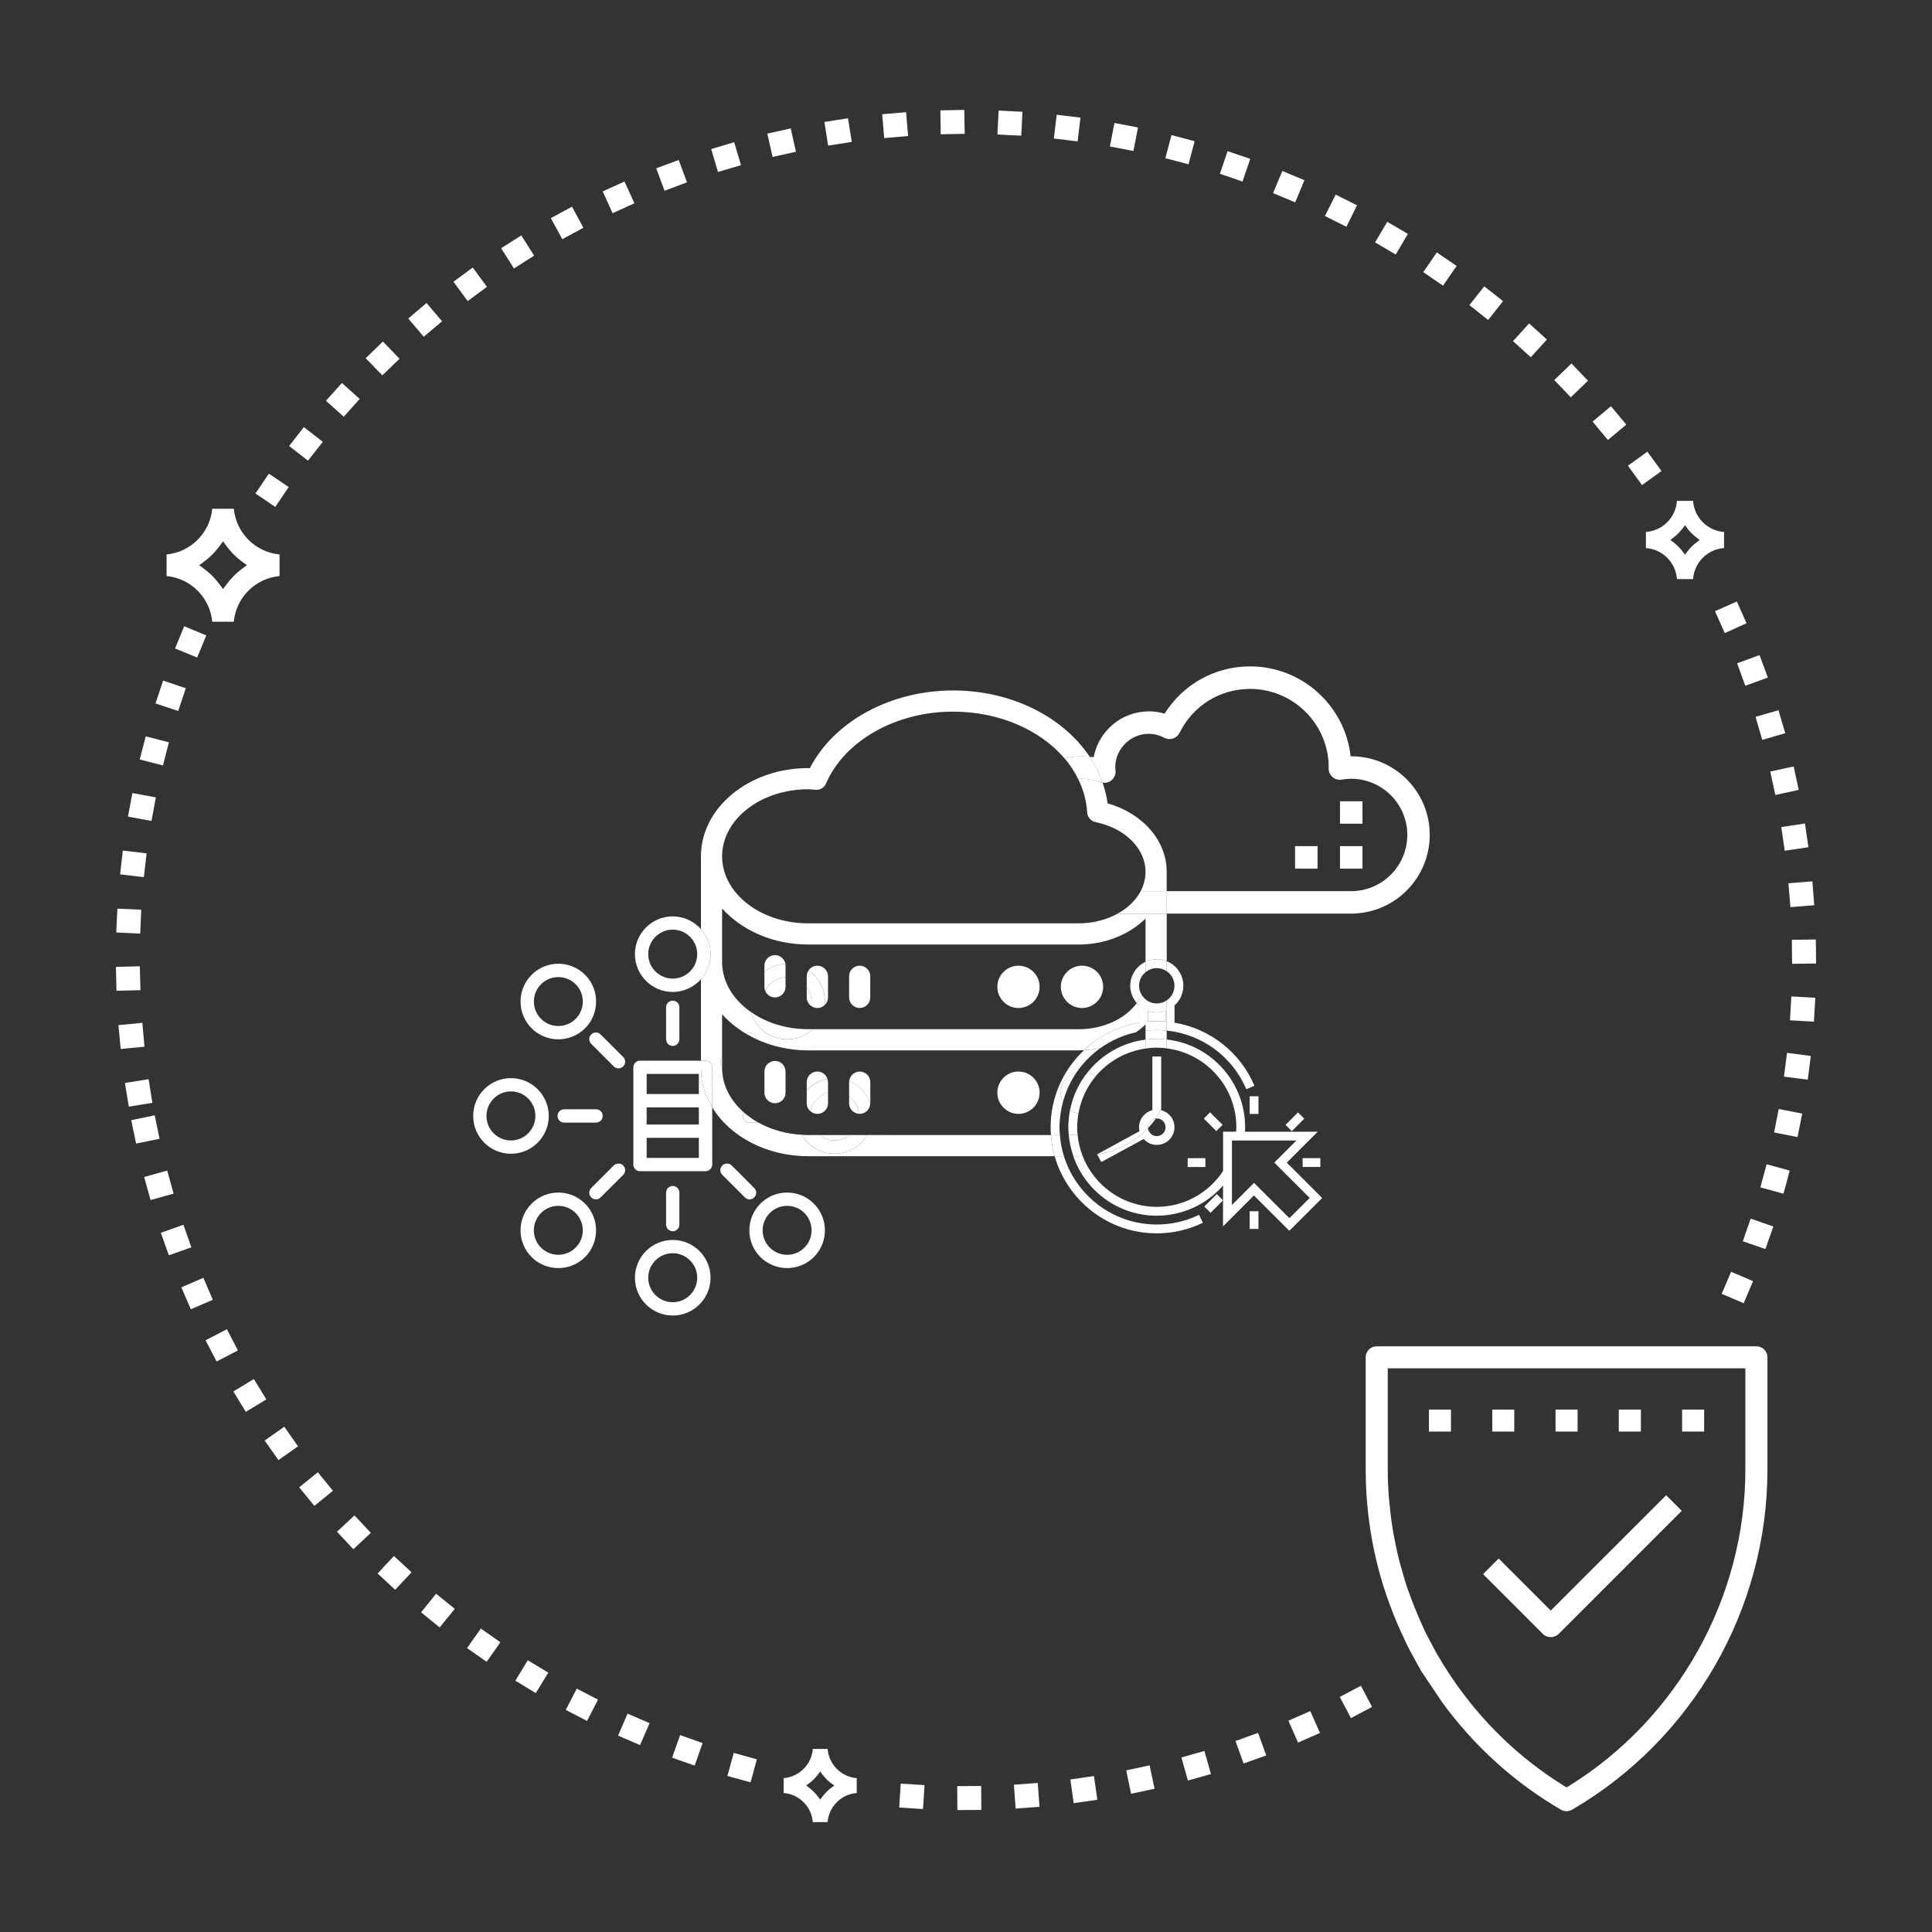 <?xml version="1.0" encoding="iso-8859-1"?>
<!-- Generator: Adobe Illustrator 15.1.0, SVG Export Plug-In . SVG Version: 6.00 Build 0)  -->
<!DOCTYPE svg PUBLIC "-//W3C//DTD SVG 1.1//EN" "http://www.w3.org/Graphics/SVG/1.1/DTD/svg11.dtd">
<svg version="1.1" id="Layer_1" xmlns="http://www.w3.org/2000/svg" xmlns:xlink="http://www.w3.org/1999/xlink" x="0px" y="0px"
	 width="50px" height="50px" viewBox="0 0 50 50" style="enable-background:new 0 0 50 50;" xml:space="preserve">
<rect x="0" y="0" width="50" height="50" fill="#333333" stroke="none"/>
<path style="fill:#FFFFFF;" d="M24.773,46.225l0.62-0.004l0.004,0.62l-0.621,0.003L24.773,46.225z M23.581,46.798l-0.31-0.02
	l0.04-0.618l0.616,0.039l-0.039,0.619L23.581,46.798z M26.24,46.188l0.617-0.045l0.045,0.617l-0.617,0.046L26.24,46.188z
	 M27.701,46.052l0.611-0.088l0.087,0.614l-0.612,0.087L27.701,46.052z M29.146,45.817l0.606-0.13l0.128,0.606l-0.607,0.129
	L29.146,45.817z M19.124,46.044L19.124,46.044l-0.299-0.083l0.165-0.596l0.3,0.083l0.298,0.083l-0.164,0.596L19.124,46.044z
	 M30.575,45.484l0.295-0.085l0.3-0.084l0.169,0.596l-0.297,0.086v-0.001l-0.3,0.084L30.575,45.484z M17.684,45.591L17.684,45.591
	l-0.29-0.103l0.207-0.584l0.582,0.206l-0.205,0.583L17.684,45.591z M31.974,45.057l0.292-0.105l0.293-0.105l0.211,0.583l-0.585,0.21
	L31.974,45.057z M16.281,45.04l-0.285-0.122l0.245-0.569l0.57,0.247l-0.247,0.568L16.281,45.04z M33.344,44.531l0.566-0.248
	l0.251,0.565l-0.568,0.25L33.344,44.531z M14.918,44.395L14.918,44.395l-0.276-0.143l0.285-0.551l0.275,0.143l0.275,0.143
	l-0.284,0.551L14.918,44.395z M34.673,43.916l0.548-0.289l0.287,0.548l-0.546,0.289L34.673,43.916z M13.602,43.657v-0.002
	l-0.265-0.159l0.322-0.529l0.264,0.159l0.267,0.162l-0.324,0.528L13.602,43.657z M12.341,42.83l-0.254-0.179l0.357-0.505
	l0.506,0.355l-0.356,0.506L12.341,42.83z M11.137,41.922l-0.239-0.195l0.388-0.481l0.484,0.39l-0.391,0.481L11.137,41.922z
	 M9.999,40.932l0.002,0.001l-0.228-0.211l0.422-0.454l0.455,0.423l-0.423,0.453L9.999,40.932z M8.934,39.869L8.934,39.869
	l-0.213-0.228l0.453-0.423l0.423,0.453l-0.452,0.423L8.934,39.869z M7.941,38.733l-0.198-0.241l0.482-0.39l0.391,0.479l-0.481,0.392
	L7.941,38.733z M7.028,37.534L7.028,37.534L6.85,37.281l0.507-0.358l0.177,0.253l0.179,0.254l-0.507,0.357L7.028,37.534z
	 M6.2,36.275L6.04,36.01l0.53-0.321l0.323,0.528l-0.531,0.321L6.2,36.275z M5.463,34.961L5.463,34.961L5.32,34.686L5.872,34.4
	l0.143,0.275l0.142,0.274l-0.551,0.286L5.463,34.961z M4.816,33.6L4.816,33.6l-0.122-0.284l0.569-0.246l0.245,0.568l-0.569,0.246
	L4.816,33.6z M44.557,33.484l0.244-0.57l0.569,0.242l-0.123,0.286l-0.12,0.285L44.557,33.484z M4.266,32.197l-0.103-0.293
	l0.584-0.207l0.205,0.584L4.37,32.487L4.266,32.197z M45.104,32.124l0.203-0.586l0.586,0.204l-0.101,0.292H45.79l-0.101,0.292
	L45.104,32.124z M3.814,30.758L3.731,30.46l0.596-0.166l0.166,0.597l-0.596,0.166L3.814,30.758z M45.558,30.729l0.162-0.598
	l0.596,0.163l-0.078,0.299l-0.083,0.3L45.558,30.729z M3.46,29.293H3.458L3.397,28.99l0.607-0.126l0.125,0.608l-0.607,0.123
	L3.46,29.293z M45.913,29.308l0.12-0.607l0.608,0.119l-0.121,0.607L45.913,29.308z M3.283,28.334l-0.049-0.307l0.612-0.097
	l0.098,0.611l-0.61,0.099L3.283,28.334z M46.169,27.863l0.079-0.615l0.615,0.079l-0.078,0.614L46.169,27.863z M3.094,26.837
	L3.094,26.837L3.065,26.53l0.619-0.059l0.055,0.618l-0.616,0.058L3.094,26.837z M46.324,26.405l0.036-0.618l0.62,0.036l-0.036,0.618
	L46.324,26.405z M3.007,25.332L3,25.023l0.618-0.016l0.017,0.619l-0.62,0.015L3.007,25.332z M46.376,24.631L46.376,24.631
	l-0.003-0.309l0.62-0.008L47,24.936l-0.62,0.007L46.376,24.631z M3.009,24.133l0.029-0.617l0.618,0.027l-0.014,0.309l-0.013,0.31
	L3.009,24.133z M46.31,23.168l-0.025-0.309l0.62-0.05l0.047,0.618l-0.616,0.049L46.31,23.168z M3.108,22.629l0.035-0.307
	l0.036-0.309l0.616,0.072L3.723,22.7L3.108,22.629z M46.144,21.71l-0.045-0.305l0.613-0.093l0.045,0.308l0.045,0.306l-0.613,0.091
	L46.144,21.71z M3.312,21.134l0.114-0.61l0.607,0.112l-0.112,0.61L3.312,21.134z M45.88,20.271L45.88,20.271l-0.066-0.304
	l0.606-0.131l0.131,0.605l-0.605,0.133L45.88,20.271z M3.616,19.655l0.156-0.599l0.6,0.155l-0.155,0.599L3.616,19.655z M45.52,18.85
	l-0.088-0.298l0.595-0.172l0.087,0.297l0.088,0.298l-0.595,0.173L45.52,18.85z M4.025,18.205l0.196-0.59l0.588,0.196l-0.197,0.589
	L4.025,18.205z M45.062,17.458L45.062,17.458l-0.106-0.291l0.581-0.214l0.106,0.29h0.002l0.106,0.292l-0.583,0.213L45.062,17.458z
	 M4.53,16.782l0.237-0.574l0.572,0.236l-0.236,0.573L4.53,16.782z M44.51,16.101l-0.126-0.283l0.566-0.252l0.124,0.281L45.2,16.13
	l-0.563,0.254L44.51,16.101z M6.611,12.771l0.175-0.256H6.784l0.175-0.257l0.513,0.347l-0.349,0.513L6.611,12.771z M42.314,12.305
	l-0.183-0.253l0.503-0.363l0.183,0.251l0.182,0.25l-0.503,0.364L42.314,12.305z M7.483,11.542l0.381-0.489l0.49,0.382l-0.192,0.244
	v-0.001l-0.191,0.244L7.483,11.542z M41.414,11.149l-0.198-0.238l0.475-0.398l0.398,0.476l-0.477,0.397L41.414,11.149z
	 M8.435,10.372l0.207-0.23l0.207-0.23l0.46,0.413l-0.413,0.46L8.435,10.372z M40.438,10.058l-0.215-0.222l0.447-0.429l0.427,0.446
	l-0.445,0.43L40.438,10.058z M9.464,9.271l0.445-0.433l0.431,0.446l-0.445,0.43L9.464,9.271z M39.386,9.037L39.386,9.037
	l-0.229-0.208l0.416-0.459l0.46,0.417l-0.416,0.459L39.386,9.037z M10.566,8.243l0.473-0.401l0.401,0.473l-0.474,0.4L10.566,8.243z
	 M38.27,8.088l-0.243-0.192l0.386-0.485l0.242,0.191l0.243,0.192l-0.384,0.487L38.27,8.088z M11.735,7.292l0.5-0.368l0.368,0.5
	l-0.499,0.367L11.735,7.292z M37.089,7.218L37.089,7.218l-0.254-0.175l0.35-0.511l0.254,0.176h0.002l0.256,0.174l-0.352,0.511
	L37.089,7.218z M12.969,6.424l0.262-0.166l0.26-0.166l0.332,0.524l-0.522,0.332L12.969,6.424z M35.854,6.43l-0.267-0.157
	l0.315-0.533l0.534,0.314l-0.315,0.534L35.854,6.43z M14.256,5.645l0.274-0.148l0.273-0.148l0.295,0.545l-0.274,0.149l-0.272,0.147
	L14.256,5.645z M34.565,5.729L34.289,5.59l0.279-0.554l0.552,0.278l-0.275,0.554L34.565,5.729z M15.598,4.954l0.283-0.129v0.001
	l0.281-0.129l0.256,0.564l-0.564,0.256L15.598,4.954z M33.234,5.118l-0.287-0.12l0.24-0.573l0.571,0.239l-0.238,0.573L33.234,5.118z
	 M16.984,4.356l0.291-0.108l0.29-0.108l0.214,0.579l-0.581,0.218L16.984,4.356z M31.864,4.597L31.57,4.499l0.2-0.587l0.294,0.1
	l0.292,0.099l-0.2,0.588L31.864,4.597z M18.406,3.858L19,3.68l0.177,0.594l-0.596,0.177L18.406,3.858z M30.461,4.173L30.16,4.094
	l0.158-0.598l0.3,0.079l0.299,0.08l-0.158,0.597L30.461,4.173z M19.858,3.458l0.606-0.135l0.135,0.604l-0.604,0.135L19.858,3.458z
	 M29.031,3.849l-0.307-0.058l0.117-0.609l0.305,0.059l0.305,0.057l-0.117,0.61L29.031,3.849z M21.336,3.157l0.307-0.049l0.304-0.047
	l0.096,0.612l-0.611,0.095L21.336,3.157z M27.582,3.622l-0.309-0.037l0.074-0.615l0.616,0.074l-0.075,0.616L27.582,3.622z
	 M22.831,2.957l0.618-0.054l0.053,0.617l-0.619,0.054L22.831,2.957z M26.123,3.497l-0.31-0.017l0.032-0.619l0.616,0.032L26.43,3.51
	L26.123,3.497z M24.337,2.856l0.618-0.012l0.011,0.62l-0.62,0.011L24.337,2.856z"/>
<g>
	<defs>
		<rect id="SVGID_1_" width="50" height="50"/>
	</defs>
	<clipPath id="SVGID_2_">
		<use xlink:href="#SVGID_1_"  style="overflow:visible;"/>
	</clipPath>
	<path style="clip-path:url(#SVGID_2_);fill:#FFFFFF;" d="M14.202,28.881c0-0.54-0.44-0.979-0.979-0.979s-0.977,0.438-0.977,0.979
		c0,0.539,0.438,0.978,0.977,0.978S14.202,29.42,14.202,28.881 M13.223,29.515c-0.35,0-0.633-0.285-0.633-0.634
		c0-0.35,0.283-0.636,0.633-0.636s0.633,0.286,0.633,0.636C13.855,29.229,13.573,29.515,13.223,29.515"/>
	<path style="clip-path:url(#SVGID_2_);fill:#FFFFFF;" d="M13.758,31.15c-0.382,0.381-0.382,1.002,0,1.383
		c0.189,0.189,0.44,0.285,0.691,0.285c0.25,0,0.501-0.096,0.692-0.285c0.38-0.381,0.38-1.002,0-1.383
		C14.761,30.768,14.139,30.768,13.758,31.15 M14.897,32.288c-0.247,0.248-0.648,0.248-0.896,0c-0.247-0.246-0.247-0.647,0-0.895
		c0.123-0.124,0.286-0.186,0.448-0.186c0.162,0,0.324,0.062,0.448,0.186C15.145,31.641,15.145,32.042,14.897,32.288"/>
	<path style="clip-path:url(#SVGID_2_);fill:#FFFFFF;" d="M17.411,32.09c-0.541,0-0.979,0.438-0.979,0.978
		c0,0.539,0.438,0.978,0.979,0.978c0.539,0,0.978-0.438,0.978-0.978C18.389,32.527,17.95,32.09,17.411,32.09 M17.411,33.701
		c-0.35,0-0.635-0.284-0.635-0.634s0.285-0.634,0.635-0.634c0.348,0,0.633,0.284,0.633,0.634S17.759,33.701,17.411,33.701"/>
	<path style="clip-path:url(#SVGID_2_);fill:#FFFFFF;" d="M19.679,31.15c-0.381,0.381-0.381,1.002,0,1.383
		c0.191,0.189,0.442,0.285,0.693,0.285c0.25,0,0.501-0.096,0.69-0.285c0.382-0.381,0.382-1.002,0-1.383
		C20.681,30.768,20.059,30.768,19.679,31.15 M20.819,32.288c-0.247,0.248-0.649,0.248-0.896,0c-0.248-0.246-0.248-0.647,0-0.895
		c0.122-0.124,0.286-0.186,0.449-0.186c0.162,0,0.324,0.062,0.447,0.186C21.065,31.641,21.065,32.042,20.819,32.288"/>
	<path style="clip-path:url(#SVGID_2_);fill:#FFFFFF;" d="M17.411,23.716c-0.541,0-0.979,0.438-0.979,0.977
		c0,0.54,0.438,0.979,0.979,0.979c0.289,0,0.548-0.128,0.729-0.329v-1.298C17.959,23.843,17.7,23.716,17.411,23.716 M17.411,25.326
		c-0.35,0-0.635-0.283-0.635-0.633c0-0.349,0.285-0.634,0.635-0.634c0.348,0,0.633,0.285,0.633,0.634
		C18.044,25.043,17.759,25.326,17.411,25.326"/>
	<path style="clip-path:url(#SVGID_2_);fill:#FFFFFF;" d="M14.449,26.897c0.25,0,0.501-0.096,0.693-0.285
		c0.38-0.382,0.38-1.003,0-1.384c-0.381-0.382-1.003-0.382-1.383,0c-0.383,0.381-0.383,1.002,0,1.384
		C13.947,26.802,14.198,26.897,14.449,26.897 M14.002,25.472c0.122-0.124,0.285-0.185,0.447-0.185c0.162,0,0.324,0.061,0.449,0.185
		c0.247,0.247,0.247,0.648,0,0.896c-0.248,0.247-0.649,0.247-0.896,0C13.755,26.12,13.755,25.719,14.002,25.472"/>
	<path style="clip-path:url(#SVGID_2_);fill:#FFFFFF;" d="M18.14,27.45h-1.578c-0.095,0-0.171,0.077-0.171,0.173v2.516
		c0,0.095,0.076,0.172,0.171,0.172h1.697c0.095,0,0.173-0.077,0.173-0.172v-1.482c-0.188-0.307-0.292-0.651-0.292-1.016V27.45z
		 M18.086,29.966h-1.351v-0.52h1.351V29.966z M18.086,29.102h-1.351V28.66h1.351V29.102z M18.086,28.314h-1.351v-0.521h1.351V28.314
		z"/>
	<path style="clip-path:url(#SVGID_2_);fill:#FFFFFF;" d="M17.583,26.895v-0.825c0-0.095-0.076-0.172-0.172-0.172
		c-0.096,0-0.173,0.077-0.173,0.172v0.825c0,0.096,0.077,0.174,0.173,0.174C17.507,27.068,17.583,26.99,17.583,26.895"/>
	<path style="clip-path:url(#SVGID_2_);fill:#FFFFFF;" d="M17.583,31.691v-0.825c0-0.096-0.076-0.173-0.172-0.173
		c-0.096,0-0.173,0.077-0.173,0.173v0.825c0,0.095,0.077,0.173,0.173,0.173C17.507,31.864,17.583,31.786,17.583,31.691"/>
	<path style="clip-path:url(#SVGID_2_);fill:#FFFFFF;" d="M15.543,26.771c-0.066-0.067-0.175-0.067-0.243,0
		c-0.067,0.067-0.067,0.176,0,0.243l0.584,0.584c0.034,0.034,0.078,0.051,0.123,0.051c0.043,0,0.088-0.017,0.121-0.051
		c0.068-0.067,0.068-0.177,0-0.243L15.543,26.771z"/>
	<path style="clip-path:url(#SVGID_2_);fill:#FFFFFF;" d="M19.519,30.989c0.069-0.066,0.069-0.176,0-0.243l-0.582-0.584
		c-0.066-0.066-0.177-0.066-0.243,0c-0.069,0.067-0.069,0.177,0,0.244l0.584,0.583c0.032,0.034,0.077,0.051,0.121,0.051
		C19.443,31.04,19.487,31.023,19.519,30.989"/>
	<path style="clip-path:url(#SVGID_2_);fill:#FFFFFF;" d="M14.428,28.881c0,0.095,0.077,0.172,0.173,0.172h0.824
		c0.095,0,0.173-0.077,0.173-0.172c0-0.096-0.078-0.173-0.173-0.173h-0.824C14.505,28.708,14.428,28.785,14.428,28.881"/>
	<path style="clip-path:url(#SVGID_2_);fill:#FFFFFF;" d="M15.884,30.162L15.3,30.746c-0.066,0.067-0.066,0.177,0,0.243
		c0.034,0.034,0.078,0.051,0.123,0.051c0.043,0,0.088-0.017,0.12-0.051l0.585-0.583c0.068-0.067,0.068-0.177,0-0.244
		C16.061,30.096,15.952,30.096,15.884,30.162"/>
	<path style="clip-path:url(#SVGID_2_);fill:#FFFFFF;" d="M34.969,19.573h-0.015c-0.145-1.308-1.256-2.327-2.602-2.327
		c-0.91,0-1.736,0.464-2.212,1.224c-0.134-0.041-0.269-0.06-0.406-0.06c-0.71,0-1.305,0.513-1.43,1.187
		c-0.034-0.004-0.068-0.008-0.103-0.011c0.139,0.21,0.251,0.434,0.332,0.669c0.08,0.013,0.163-0.006,0.225-0.056
		c0.08-0.061,0.121-0.157,0.112-0.257l-0.008-0.078c0-0.481,0.39-0.873,0.871-0.873c0.136,0,0.269,0.035,0.4,0.103
		c0.068,0.036,0.149,0.042,0.224,0.018s0.136-0.077,0.17-0.146c0.346-0.703,1.045-1.137,1.824-1.137
		c1.121,0,2.035,0.913,2.035,2.027c0,0.007-0.001,0.027-0.001,0.034c0,0.085,0.037,0.166,0.104,0.222
		c0.064,0.056,0.149,0.079,0.236,0.065c0.088-0.015,0.165-0.023,0.241-0.023c0.803,0,1.455,0.653,1.455,1.454
		c0,0.803-0.652,1.455-1.455,1.455h-4.774v0.581h0.995h0.581h3.198c1.123,0,2.035-0.913,2.035-2.036
		C37.004,20.486,36.092,19.573,34.969,19.573"/>
	<rect x="34.679" y="20.737" style="clip-path:url(#SVGID_2_);fill:#FFFFFF;" width="0.582" height="0.58"/>
	<rect x="34.679" y="21.898" style="clip-path:url(#SVGID_2_);fill:#FFFFFF;" width="0.582" height="0.583"/>
	<rect x="33.516" y="21.898" style="clip-path:url(#SVGID_2_);fill:#FFFFFF;" width="0.582" height="0.583"/>
	<path style="clip-path:url(#SVGID_2_);fill:#FFFFFF;" d="M27.989,20.154c-0.028,0-0.058,0.003-0.087,0.005
		c0.134,0.27,0.215,0.561,0.234,0.867c0.008,0.123,0.098,0.227,0.219,0.251c0.761,0.155,1.291,0.684,1.291,1.285
		c0,0.178-0.045,0.346-0.126,0.501h0.674v-0.501c0-0.807-0.62-1.513-1.53-1.772c-0.025-0.184-0.069-0.363-0.13-0.535
		c-0.017-0.003-0.034-0.006-0.051-0.012C28.321,20.184,28.155,20.154,27.989,20.154"/>
	<path style="clip-path:url(#SVGID_2_);fill:#FFFFFF;" d="M29.708,29.173c0,0.008,0.001,0.017,0.003,0.024
		c0.074-0.079,0.143-0.162,0.202-0.251C29.798,28.958,29.708,29.055,29.708,29.173"/>
	<path style="clip-path:url(#SVGID_2_);fill:#FFFFFF;" d="M29.937,26.198c-0.079,0-0.157-0.015-0.229-0.041v0.279
		c0.076-0.006,0.152-0.01,0.229-0.01s0.153,0.004,0.229,0.01v-0.279C30.096,26.184,30.018,26.198,29.937,26.198"/>
	<path style="clip-path:url(#SVGID_2_);fill:#FFFFFF;" d="M29.646,26.674v0.231c0.096-0.012,0.192-0.021,0.29-0.021
		c0.089,0,0.173,0.007,0.258,0.017v-0.229c-0.085-0.01-0.169-0.015-0.258-0.015C29.839,26.656,29.742,26.663,29.646,26.674"/>
	<path style="clip-path:url(#SVGID_2_);fill:#FFFFFF;" d="M27.919,23.896h-7.005c-1.227,0-2.226-0.777-2.226-1.734
		s0.999-1.736,2.226-1.736c0.042,0,0.081,0.004,0.121,0.007l0.072,0.007c0.122,0.009,0.226-0.058,0.271-0.165
		c0.483-1.11,1.805-1.858,3.288-1.858c1.199,0,2.256,0.477,2.882,1.207c0.142-0.033,0.29-0.05,0.441-0.05
		c0.07,0,0.141,0.005,0.213,0.012c-0.684-1.026-2.013-1.717-3.536-1.717c-1.62,0-3.083,0.8-3.706,2.009h-0.046
		c-1.528,0-2.774,1.024-2.774,2.284v1.882c0.153,0.173,0.249,0.4,0.249,0.65s-0.096,0.477-0.249,0.649v2.107h0.119
		c0.096,0,0.173,0.077,0.173,0.173v1.033c0.454,0.75,1.395,1.266,2.482,1.266h6.381c-0.049-0.177-0.083-0.358-0.096-0.548H22.44
		c-0.169,0.289-0.483,0.484-0.842,0.484c-0.363,0-0.678-0.197-0.848-0.49c-0.416-0.023-0.8-0.137-1.123-0.315h-0.23
		c-0.096,0-0.173-0.077-0.173-0.172c0-0.034,0.01-0.065,0.026-0.092c-0.348-0.307-0.562-0.709-0.562-1.148v-0.05
		c-0.058-0.064-0.058-0.162,0-0.228v-1.114c0.173,0.192,0.382,0.362,0.619,0.504c0.066-0.044,0.154-0.04,0.212,0.019
		c0.034,0.033,0.05,0.076,0.05,0.12c0.399,0.185,0.857,0.292,1.345,0.292h7.005c0.047,0,0.092-0.005,0.137-0.007
		c0.388-0.364,0.879-0.619,1.423-0.711v-0.444c-0.02-0.019-0.04-0.04-0.06-0.062c-0.297,0.402-0.858,0.676-1.5,0.676h-6.882
		c-0.187,0.174-0.428,0.262-0.665,0.262c-0.251,0-0.502-0.096-0.692-0.285c-0.121-0.122-0.204-0.268-0.247-0.422
		c-0.456-0.317-0.745-0.778-0.745-1.29v-1.391c0.504,0.563,1.31,0.934,2.226,0.934h7.005c0.694,0,1.309-0.264,1.728-0.671v1.118
		c0.088-0.041,0.188-0.065,0.29-0.065c0.092,0,0.179,0.017,0.258,0.05v-1.231h-1.27C28.641,23.8,28.294,23.896,27.919,23.896"/>
	<path style="clip-path:url(#SVGID_2_);fill:#FFFFFF;" d="M21.598,29.515c0.149,0,0.285-0.053,0.392-0.14h-0.784
		C21.315,29.462,21.451,29.515,21.598,29.515"/>
	<path style="clip-path:url(#SVGID_2_);fill:#FFFFFF;" d="M21.598,29.515c-0.147,0-0.283-0.053-0.392-0.14h-0.292
		c-0.053,0-0.107-0.005-0.164-0.007c0.17,0.292,0.486,0.49,0.848,0.49c0.359,0,0.673-0.195,0.842-0.483h-0.45
		C21.883,29.462,21.747,29.515,21.598,29.515"/>
	<path style="clip-path:url(#SVGID_2_);fill:#FFFFFF;" d="M19.433,26.19c0.043,0.154,0.126,0.3,0.247,0.422
		c0.19,0.189,0.441,0.285,0.692,0.285c0.238,0,0.478-0.088,0.665-0.262h-0.123C20.345,26.636,19.826,26.466,19.433,26.19"/>
	<path style="clip-path:url(#SVGID_2_);fill:#FFFFFF;" d="M18.14,24.044v1.299c0.153-0.173,0.249-0.4,0.249-0.65
		S18.292,24.217,18.14,24.044"/>
	<path style="clip-path:url(#SVGID_2_);fill:#FFFFFF;" d="M18.259,27.45H18.14v0.19c0,0.364,0.104,0.709,0.292,1.016v-1.033
		C18.432,27.527,18.355,27.45,18.259,27.45"/>
	<path style="clip-path:url(#SVGID_2_);fill:#FFFFFF;" d="M19.224,28.881c0,0.095,0.077,0.172,0.173,0.172h0.23
		c-0.138-0.076-0.262-0.165-0.377-0.264C19.234,28.815,19.224,28.847,19.224,28.881"/>
	<path style="clip-path:url(#SVGID_2_);fill:#FFFFFF;" d="M19.519,26.771c-0.058-0.059-0.146-0.063-0.212-0.019
		c0.084,0.049,0.173,0.096,0.263,0.139C19.57,26.848,19.553,26.805,19.519,26.771"/>
	<path style="clip-path:url(#SVGID_2_);fill:#FFFFFF;" d="M18.688,27.591v-0.228C18.629,27.429,18.629,27.526,18.688,27.591"/>
	<path style="clip-path:url(#SVGID_2_);fill:#FFFFFF;" d="M29.521,23.063c-0.125,0.234-0.332,0.436-0.596,0.581h1.27v-0.581H29.521z
		"/>
	<path style="clip-path:url(#SVGID_2_);fill:#FFFFFF;" d="M27.548,19.623c0.143,0.166,0.261,0.346,0.354,0.536
		c0.029-0.002,0.059-0.005,0.087-0.005c0.166,0,0.332,0.031,0.495,0.089c0.016,0.006,0.033,0.009,0.05,0.012
		c-0.081-0.235-0.193-0.459-0.332-0.669c-0.072-0.008-0.143-0.013-0.213-0.013C27.838,19.573,27.69,19.591,27.548,19.623"/>
	<path style="clip-path:url(#SVGID_2_);fill:#FFFFFF;" d="M20.057,24.718c-0.152,0-0.274,0.123-0.274,0.274v0.148
		c0.162-0.122,0.351-0.187,0.545-0.194C20.304,24.817,20.191,24.718,20.057,24.718"/>
	<path style="clip-path:url(#SVGID_2_);fill:#FFFFFF;" d="M20.057,25.813c0.151,0,0.273-0.123,0.273-0.274V25.29
		c-0.147,0.009-0.294,0.067-0.407,0.182c-0.051,0.051-0.09,0.109-0.119,0.171C19.846,25.743,19.942,25.813,20.057,25.813"/>
	<path style="clip-path:url(#SVGID_2_);fill:#FFFFFF;" d="M19.804,25.643c0.029-0.062,0.068-0.12,0.119-0.171
		c0.113-0.114,0.26-0.173,0.407-0.182v-0.297c0-0.017-0.002-0.033-0.003-0.047c-0.193,0.008-0.382,0.072-0.544,0.194v0.399
		C19.783,25.576,19.789,25.611,19.804,25.643"/>
	<path style="clip-path:url(#SVGID_2_);fill:#FFFFFF;" d="M21.346,26.009c0.05-0.05,0.083-0.119,0.083-0.195v-0.548
		c0-0.151-0.123-0.274-0.276-0.274c-0.096,0-0.179,0.049-0.228,0.123c0.049,0.033,0.094,0.071,0.138,0.114
		C21.277,25.44,21.37,25.729,21.346,26.009"/>
	<path style="clip-path:url(#SVGID_2_);fill:#FFFFFF;" d="M20.878,25.545v0.269c0,0.092,0.047,0.172,0.116,0.222
		C21.024,25.866,20.984,25.688,20.878,25.545"/>
	<path style="clip-path:url(#SVGID_2_);fill:#FFFFFF;" d="M20.878,25.545c0.106,0.144,0.146,0.321,0.116,0.49
		c0.045,0.032,0.099,0.052,0.158,0.052c0.077,0,0.143-0.03,0.194-0.078c0.024-0.279-0.07-0.568-0.283-0.78
		c-0.044-0.043-0.089-0.081-0.138-0.114c-0.028,0.044-0.047,0.096-0.047,0.151V25.545z"/>
	<path style="clip-path:url(#SVGID_2_);fill:#FFFFFF;" d="M22.249,24.992c-0.151,0-0.274,0.122-0.274,0.273v0.548
		c0,0.151,0.123,0.273,0.274,0.273s0.273-0.122,0.273-0.273v-0.548C22.522,25.114,22.4,24.992,22.249,24.992"/>
	<path style="clip-path:url(#SVGID_2_);fill:#FFFFFF;" d="M28.002,24.992c-0.301,0-0.548,0.245-0.548,0.547s0.247,0.548,0.548,0.548
		c0.303,0,0.548-0.246,0.548-0.548S28.305,24.992,28.002,24.992"/>
	<path style="clip-path:url(#SVGID_2_);fill:#FFFFFF;" d="M26.357,24.992c-0.301,0-0.546,0.245-0.546,0.547s0.245,0.548,0.546,0.548
		c0.303,0,0.548-0.246,0.548-0.548S26.66,24.992,26.357,24.992"/>
	<path style="clip-path:url(#SVGID_2_);fill:#FFFFFF;" d="M20.057,27.457c-0.152,0-0.274,0.123-0.274,0.274v0.547
		c0,0.151,0.122,0.274,0.274,0.274c0.151,0,0.273-0.123,0.273-0.274v-0.547C20.33,27.58,20.208,27.457,20.057,27.457"/>
	<path style="clip-path:url(#SVGID_2_);fill:#FFFFFF;" d="M21.152,27.731c-0.151,0-0.274,0.123-0.274,0.273v0.214
		c0.14-0.151,0.325-0.259,0.534-0.299C21.378,27.811,21.275,27.731,21.152,27.731"/>
	<path style="clip-path:url(#SVGID_2_);fill:#FFFFFF;" d="M21.429,28.553v-0.28c-0.229,0.064-0.408,0.252-0.453,0.487
		c0.049,0.041,0.11,0.067,0.177,0.067C21.306,28.827,21.429,28.704,21.429,28.553"/>
	<path style="clip-path:url(#SVGID_2_);fill:#FFFFFF;" d="M20.976,28.76c0.045-0.235,0.224-0.423,0.453-0.487v-0.268
		c0-0.03-0.008-0.057-0.016-0.084c-0.209,0.04-0.394,0.146-0.535,0.298v0.334C20.877,28.637,20.917,28.71,20.976,28.76"/>
	<path style="clip-path:url(#SVGID_2_);fill:#FFFFFF;" d="M22.521,28.563c0.002-0.003,0.002-0.006,0.002-0.01v-0.548
		c0-0.15-0.122-0.273-0.273-0.273c-0.143,0-0.258,0.109-0.273,0.248C22.232,28.087,22.431,28.3,22.521,28.563"/>
	<path style="clip-path:url(#SVGID_2_);fill:#FFFFFF;" d="M21.975,28.374v0.179c0,0.144,0.11,0.259,0.251,0.271
		C22.208,28.641,22.116,28.478,21.975,28.374"/>
	<path style="clip-path:url(#SVGID_2_);fill:#FFFFFF;" d="M21.975,28.374c0.141,0.104,0.234,0.267,0.251,0.45
		c0.007,0.001,0.016,0.003,0.023,0.003c0.148,0,0.267-0.117,0.272-0.266c-0.09-0.262-0.288-0.475-0.544-0.583
		c0,0.009-0.002,0.018-0.002,0.026V28.374z"/>
	<path style="clip-path:url(#SVGID_2_);fill:#FFFFFF;" d="M26.357,27.731c-0.301,0-0.546,0.244-0.546,0.547
		c0,0.304,0.245,0.549,0.546,0.549c0.303,0,0.548-0.245,0.548-0.549C26.905,27.976,26.66,27.731,26.357,27.731"/>
	<path style="clip-path:url(#SVGID_2_);fill:#FFFFFF;" d="M29.598,29.478c0.085,0.093,0.204,0.152,0.339,0.152
		c0.253,0,0.458-0.204,0.458-0.457c0-0.213-0.146-0.391-0.343-0.441v-0.04c-0.039,0.088-0.085,0.174-0.139,0.255
		c0.007,0,0.017-0.002,0.023-0.002c0.128,0,0.229,0.103,0.229,0.229s-0.102,0.229-0.229,0.229c-0.117,0-0.213-0.091-0.226-0.205
		c-0.322,0.341-0.784,0.588-1.313,0.682l0.104,0.194L29.598,29.478z"/>
	<path style="clip-path:url(#SVGID_2_);fill:#FFFFFF;" d="M29.711,29.197c-0.002-0.008-0.003-0.017-0.003-0.024
		c0-0.118,0.09-0.215,0.205-0.227c0.054-0.081,0.1-0.167,0.139-0.255v-1.349h-0.229v1.389c-0.197,0.051-0.345,0.229-0.345,0.441
		c0,0.035,0.006,0.069,0.013,0.102l-1.097,0.599l0.004,0.006C28.927,29.785,29.389,29.538,29.711,29.197"/>
	<path style="clip-path:url(#SVGID_2_);fill:#FFFFFF;" d="M31.997,29.173c0,0.037-0.005,0.076-0.007,0.115h-0.337v1.019
		c-0.385,0.58-1.022,0.926-1.717,0.926c-0.873,0-1.617-0.547-1.918-1.314c-0.033,0.001-0.067,0.004-0.1,0.004h-0.141
		c0.311,0.895,1.159,1.539,2.158,1.539c0.665,0,1.285-0.287,1.717-0.779v1.056l0.8-0.801l0.916,0.915l0.85-0.849l-0.916-0.915
		l0.801-0.8h-1.883c0.002-0.039,0.004-0.078,0.004-0.115c0-1.176-0.889-2.145-2.03-2.272v0.23
		C31.208,27.259,31.997,28.124,31.997,29.173 M33.55,29.517l-0.571,0.571l0.916,0.915l-0.525,0.524l-0.916-0.915l-0.571,0.573
		v-1.669H33.55z"/>
	<path style="clip-path:url(#SVGID_2_);fill:#FFFFFF;" d="M27.91,28.817c-0.079-0.014-0.153-0.043-0.219-0.087
		c-0.026,0.144-0.043,0.29-0.043,0.442c0,0.067,0.006,0.136,0.011,0.202h0.23c-0.009-0.066-0.012-0.135-0.012-0.202
		C27.878,29.052,27.891,28.934,27.91,28.817"/>
	<path style="clip-path:url(#SVGID_2_);fill:#FFFFFF;" d="M28.146,27.752c0.075,0.021,0.146,0.059,0.205,0.108
		c0.319-0.385,0.777-0.649,1.295-0.724v-0.231C29.04,26.982,28.509,27.296,28.146,27.752"/>
	<path style="clip-path:url(#SVGID_2_);fill:#FFFFFF;" d="M29.646,26.905v0.231c0.096-0.014,0.191-0.023,0.29-0.023
		c0.089,0,0.173,0.007,0.258,0.018V26.9c-0.085-0.01-0.169-0.016-0.258-0.016C29.839,26.885,29.742,26.894,29.646,26.905"/>
	<path style="clip-path:url(#SVGID_2_);fill:#FFFFFF;" d="M28.019,29.918c-0.067-0.172-0.112-0.354-0.13-0.543h-0.229
		c0.017,0.19,0.058,0.373,0.119,0.547h0.141C27.951,29.922,27.985,29.919,28.019,29.918"/>
	<path style="clip-path:url(#SVGID_2_);fill:#FFFFFF;" d="M27.91,28.817c0.063-0.359,0.218-0.688,0.441-0.957
		c-0.06-0.05-0.129-0.087-0.205-0.108c-0.224,0.28-0.382,0.613-0.455,0.979C27.757,28.774,27.831,28.804,27.91,28.817"/>
	<rect x="32.34" y="28.371" style="clip-path:url(#SVGID_2_);fill:#FFFFFF;" width="0.229" height="0.458"/>
	
		<rect x="31.173" y="28.922" transform="matrix(0.708 0.706 -0.706 0.708 29.665 -13.698)" style="clip-path:url(#SVGID_2_);fill:#FFFFFF;" width="0.458" height="0.229"/>
	<rect x="30.737" y="29.973" style="clip-path:url(#SVGID_2_);fill:#FFFFFF;" width="0.458" height="0.229"/>
	
		<rect x="31.287" y="30.911" transform="matrix(-0.709 -0.705 0.705 -0.709 31.72 75.361)" style="clip-path:url(#SVGID_2_);fill:#FFFFFF;" width="0.229" height="0.457"/>
	<rect x="32.34" y="31.347" style="clip-path:url(#SVGID_2_);fill:#FFFFFF;" width="0.229" height="0.458"/>
	<rect x="33.712" y="29.972" style="clip-path:url(#SVGID_2_);fill:#FFFFFF;" width="0.458" height="0.229"/>
	
		<rect x="33.278" y="28.922" transform="matrix(-0.706 0.708 -0.708 -0.706 77.725 25.809)" style="clip-path:url(#SVGID_2_);fill:#FFFFFF;" width="0.456" height="0.229"/>
	<path style="clip-path:url(#SVGID_2_);fill:#FFFFFF;" d="M30.395,25.511c0,0.157-0.079,0.296-0.2,0.379v0.781
		c0.905,0.093,1.698,0.667,2.059,1.517l0.211-0.089c-0.371-0.873-1.155-1.479-2.069-1.632v-0.445
		c0.141-0.125,0.229-0.308,0.229-0.511c0-0.286-0.176-0.532-0.429-0.635v0.259C30.315,25.217,30.395,25.354,30.395,25.511"/>
	<path style="clip-path:url(#SVGID_2_);fill:#FFFFFF;" d="M29.937,31.919c0.418,0,0.818-0.093,1.193-0.274l-0.099-0.205
		c-0.345,0.166-0.711,0.25-1.095,0.25c-1.127,0-2.082-0.744-2.401-1.768h-0.24C27.623,31.073,28.682,31.919,29.937,31.919"/>
	<path style="clip-path:url(#SVGID_2_);fill:#FFFFFF;" d="M27.42,29.173c0-0.228,0.034-0.448,0.09-0.658
		c-0.034-0.071-0.056-0.151-0.056-0.236c0-0.252,0.175-0.464,0.407-0.526c0.168-0.246,0.381-0.459,0.621-0.632
		c-0.136,0.032-0.278,0.049-0.427,0.057c-0.532,0.501-0.865,1.209-0.865,1.996c0,0.067,0.004,0.136,0.009,0.202h0.231
		C27.425,29.309,27.42,29.24,27.42,29.173"/>
	<path style="clip-path:url(#SVGID_2_);fill:#FFFFFF;" d="M29.479,25.511c0-0.142,0.066-0.266,0.168-0.35v-0.271
		c-0.232,0.11-0.397,0.348-0.397,0.62c0,0.173,0.065,0.328,0.17,0.449c0.051-0.068,0.092-0.14,0.126-0.215
		C29.504,25.677,29.479,25.597,29.479,25.511"/>
	<path style="clip-path:url(#SVGID_2_);fill:#FFFFFF;" d="M29.937,25.969c-0.166,0-0.311-0.09-0.392-0.224
		c-0.034,0.075-0.075,0.146-0.126,0.215c0.02,0.021,0.04,0.043,0.06,0.062v0.444c-0.544,0.092-1.035,0.347-1.423,0.711
		c0.148-0.008,0.291-0.025,0.428-0.057c0.272-0.191,0.582-0.332,0.918-0.405c0.088-0.063,0.171-0.13,0.245-0.203v0.162
		c0.096-0.011,0.192-0.018,0.29-0.018c0.089,0,0.173,0.005,0.258,0.015V25.89C30.122,25.939,30.032,25.969,29.937,25.969
		 M29.937,26.427c-0.077,0-0.153,0.004-0.229,0.01v-0.279c0.072,0.026,0.15,0.041,0.229,0.041c0.081,0,0.159-0.015,0.229-0.041
		v0.279C30.09,26.431,30.014,26.427,29.937,26.427"/>
	<path style="clip-path:url(#SVGID_2_);fill:#FFFFFF;" d="M27.199,29.375c0.013,0.188,0.047,0.37,0.096,0.547h0.24
		c-0.056-0.175-0.09-0.358-0.104-0.547H27.199z"/>
	<path style="clip-path:url(#SVGID_2_);fill:#FFFFFF;" d="M29.646,24.891v0.271c0.079-0.065,0.18-0.107,0.29-0.107
		c0.096,0,0.186,0.03,0.258,0.081v-0.259c-0.079-0.033-0.166-0.05-0.258-0.05C29.834,24.826,29.734,24.85,29.646,24.891"/>
	<path style="clip-path:url(#SVGID_2_);fill:#FFFFFF;" d="M27.454,28.278c0,0.085,0.021,0.164,0.056,0.236
		c0.076-0.275,0.194-0.533,0.352-0.763C27.629,27.814,27.454,28.025,27.454,28.278"/>
	<path style="clip-path:url(#SVGID_2_);fill:#FFFFFF;" d="M6.051,13.166H5.493c-0.059,0.625-0.558,1.125-1.182,1.183v0.559
		c0.624,0.058,1.123,0.556,1.182,1.182h0.558c0.059-0.626,0.558-1.124,1.184-1.182v-0.559C6.609,14.291,6.11,13.791,6.051,13.166
		 M6.254,14.728c-0.144,0.107-0.273,0.237-0.382,0.383l-0.1,0.134l-0.1-0.135c-0.108-0.145-0.236-0.275-0.382-0.382l-0.134-0.1
		l0.134-0.099c0.146-0.109,0.274-0.238,0.382-0.383l0.1-0.135l0.1,0.134c0.109,0.146,0.238,0.275,0.384,0.384l0.134,0.099
		L6.254,14.728z"/>
	<path style="clip-path:url(#SVGID_2_);fill:#FFFFFF;" d="M44.618,14.184v-0.417c-0.429-0.03-0.771-0.374-0.801-0.804h-0.418
		c-0.03,0.43-0.373,0.774-0.803,0.804v0.417c0.43,0.03,0.772,0.373,0.803,0.803h0.418C43.847,14.557,44.189,14.213,44.618,14.184
		 M43.921,14.024c-0.102,0.075-0.189,0.164-0.264,0.264l-0.051,0.067l-0.048-0.067c-0.074-0.1-0.163-0.189-0.264-0.264l-0.066-0.05
		l0.066-0.05c0.101-0.074,0.188-0.164,0.264-0.263l0.048-0.067l0.051,0.067c0.074,0.1,0.164,0.189,0.264,0.263l0.066,0.05
		L43.921,14.024z"/>
	<path style="clip-path:url(#SVGID_2_);fill:#FFFFFF;" d="M21.419,45.263h-0.384c-0.031,0.402-0.354,0.724-0.755,0.755v0.385
		c0.401,0.029,0.724,0.352,0.755,0.753h0.384c0.031-0.401,0.353-0.724,0.753-0.753v-0.385C21.772,45.986,21.45,45.665,21.419,45.263
		 M21.523,46.259c-0.094,0.07-0.177,0.153-0.247,0.248l-0.048,0.066l-0.051-0.066c-0.07-0.094-0.153-0.178-0.247-0.248l-0.066-0.05
		l0.066-0.049c0.094-0.07,0.177-0.153,0.247-0.247l0.051-0.068l0.048,0.068c0.07,0.095,0.153,0.178,0.247,0.247l0.069,0.049
		L21.523,46.259z"/>
	<path style="clip-path:url(#SVGID_2_);fill:#FFFFFF;" d="M45.741,38.036v-2.909c0-0.157-0.128-0.285-0.286-0.285H35.63
		c-0.158,0-0.286,0.128-0.286,0.285v2.909c0,0.223,0.007,0.45,0.023,0.675c0.085,1.295,0.418,2.55,0.988,3.731
		c0.009,0.018,0.016,0.036,0.025,0.053c0.007,0.019,0.016,0.035,0.024,0.054c0.069,0.142,0.146,0.282,0.215,0.403l0.027,0.05
		c0.026,0.052,0.056,0.105,0.086,0.157c0.01,0.014,0.017,0.029,0.025,0.045c0.008,0.015,0.017,0.03,0.025,0.046l0.547,0.814
		c0.833,1.136,1.865,2.07,3.068,2.771c0.086,0.051,0.2,0.051,0.288,0C43.804,45.018,45.741,41.646,45.741,38.036 M40.608,46.218
		l-0.064,0.04l-0.067-0.04c-1.146-0.71-2.118-1.644-2.89-2.778c-0.085-0.127-0.167-0.252-0.242-0.374l-0.03-0.05
		c-0.038-0.063-0.076-0.126-0.113-0.189c-0.062-0.108-0.119-0.218-0.177-0.327l-0.042-0.077c-0.036-0.07-0.073-0.141-0.109-0.213
		c-0.027-0.058-0.053-0.115-0.078-0.174l-0.036-0.081c-0.109-0.248-0.211-0.498-0.297-0.745c-0.01-0.024-0.019-0.047-0.025-0.07
		l-0.038-0.103c-0.043-0.136-0.081-0.271-0.117-0.398l-0.013-0.044c-0.02-0.067-0.04-0.135-0.057-0.204
		c-0.028-0.107-0.054-0.222-0.086-0.373c-0.021-0.101-0.039-0.202-0.06-0.305c-0.02-0.112-0.037-0.224-0.054-0.338
		c-0.02-0.138-0.034-0.274-0.045-0.391l-0.009-0.081c-0.008-0.063-0.013-0.125-0.019-0.188c-0.017-0.253-0.025-0.475-0.025-0.679
		v-2.624h9.255v2.624C45.17,41.342,43.422,44.478,40.608,46.218"/>
	<path style="clip-path:url(#SVGID_2_);fill:#FFFFFF;" d="M43.12,38.697l-2.987,2.985l-1.348-1.348l-0.403,0.404l1.549,1.55
		c0.109,0.107,0.296,0.107,0.405,0l3.187-3.188L43.12,38.697z"/>
	<rect x="36.98" y="36.48" style="clip-path:url(#SVGID_2_);fill:#FFFFFF;" width="0.571" height="0.569"/>
	<rect x="38.62" y="36.48" style="clip-path:url(#SVGID_2_);fill:#FFFFFF;" width="0.569" height="0.569"/>
	<rect x="40.257" y="36.48" style="clip-path:url(#SVGID_2_);fill:#FFFFFF;" width="0.571" height="0.569"/>
	<rect x="41.894" y="36.48" style="clip-path:url(#SVGID_2_);fill:#FFFFFF;" width="0.572" height="0.569"/>
	<rect x="43.533" y="36.48" style="clip-path:url(#SVGID_2_);fill:#FFFFFF;" width="0.57" height="0.569"/>
</g>
</svg>
